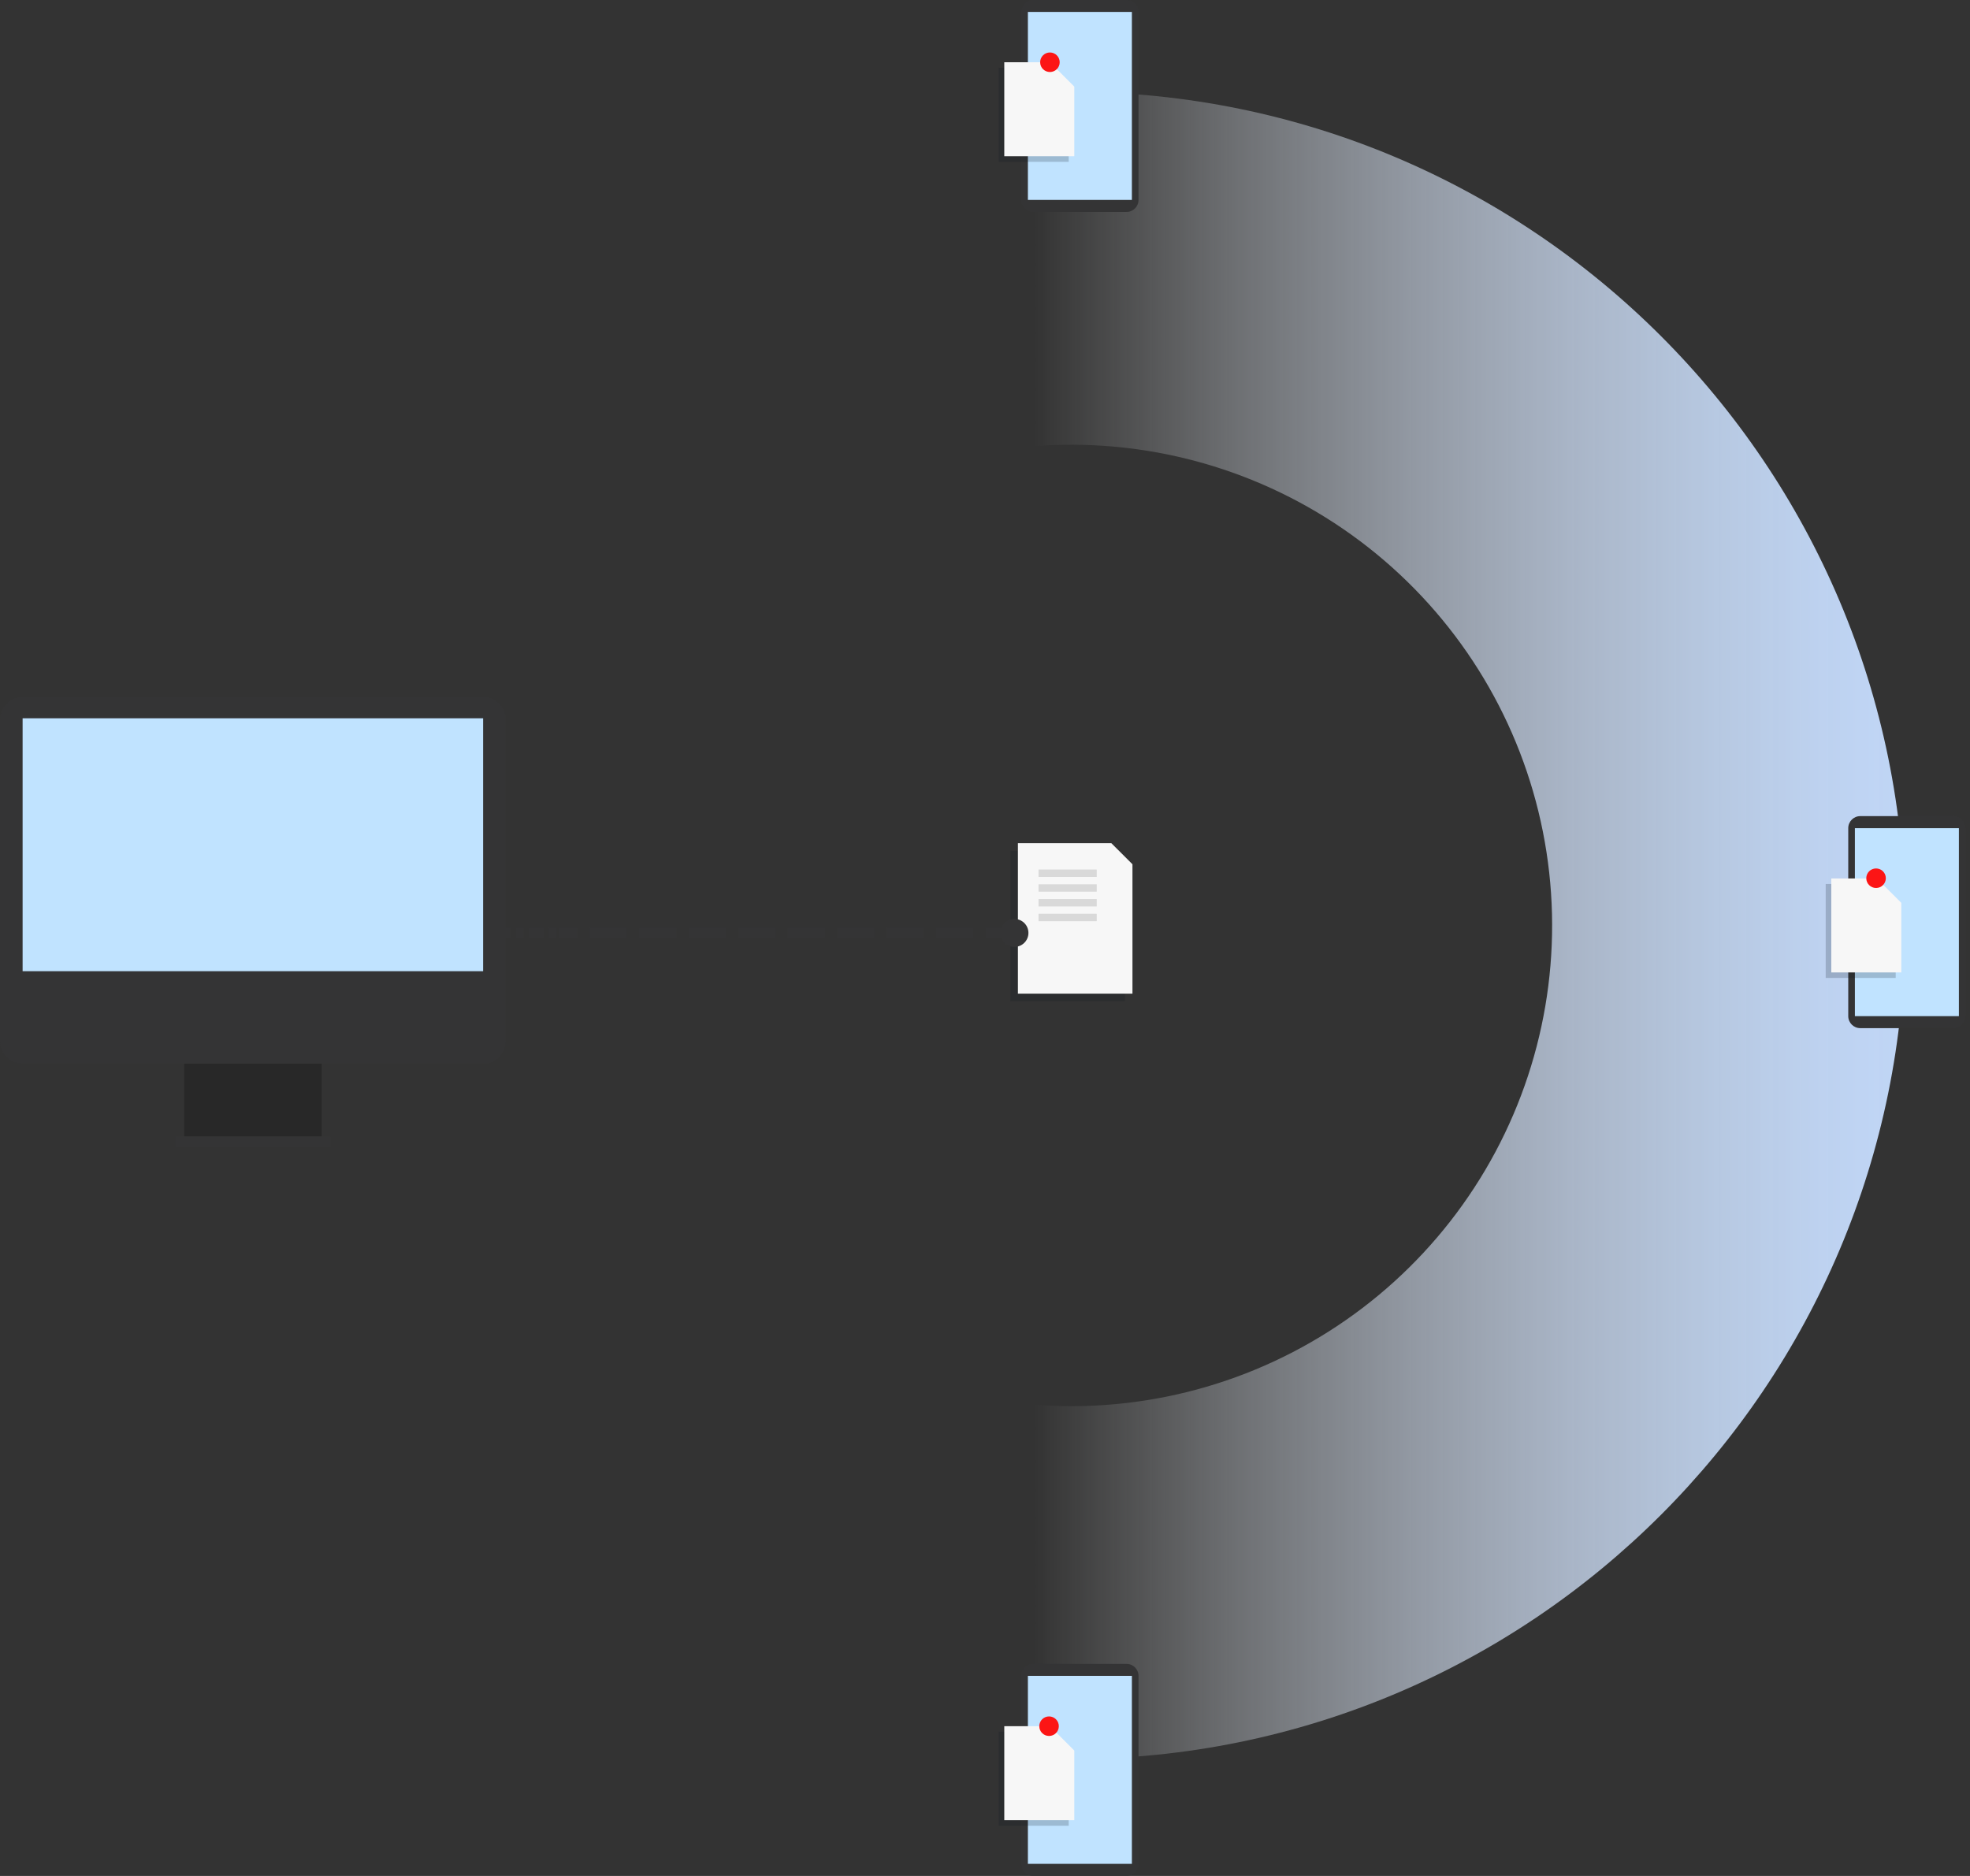 <svg width="294" height="280" viewBox="0 0 294 280" fill="none" xmlns="http://www.w3.org/2000/svg">
<rect x="0" y="0" width="294" height="280" fill="#333333" stroke="none"/>
<g clip-path="url(#clip0_848_194)">
<path d="M159.886 66.382C176.486 66.382 192.572 72.138 205.404 82.668C218.236 93.199 227.02 107.853 230.258 124.133C233.497 140.414 230.99 157.313 223.165 171.953C215.34 186.592 202.68 198.065 187.344 204.418C172.008 210.77 154.943 211.608 139.058 206.79C123.173 201.971 109.45 191.794 100.228 177.992C91.005 164.19 86.854 147.618 88.481 131.098C90.108 114.579 97.413 99.135 109.151 87.397C115.798 80.714 123.705 75.415 132.413 71.808C141.122 68.201 150.46 66.357 159.886 66.382ZM159.886 13.707C91.167 13.707 35.459 69.413 35.459 138.131C35.459 206.848 91.167 262.555 159.886 262.555C228.606 262.555 284.314 206.848 284.314 138.131C284.314 69.413 228.606 13.707 159.886 13.707Z" fill="url(#paint0_linear_848_194)"/>
<path d="M168.12 248.348H154.203C153.212 248.348 152.41 249.15 152.41 250.141V278.199C152.41 279.189 153.212 279.992 154.203 279.992H168.12C169.111 279.992 169.913 279.189 169.913 278.199V250.141C169.913 249.15 169.111 248.348 168.12 248.348Z" fill="#343435"/>
<path d="M168.921 250.133H153.401V278.191H168.921V250.133Z" fill="#C0E3FF"/>
<g style="mix-blend-mode:multiply" opacity="0.2">
<path d="M159.491 272.499H149.045V258.473H155.857L159.491 262.107V272.499Z" fill="#0B121E"/>
</g>
<path d="M160.324 271.671H149.878V257.645H156.689L160.324 261.279V271.671Z" fill="#F7F7F7"/>
<path d="M48.004 152.367H27.472V169.633H48.004V152.367Z" fill="#282828"/>
<path d="M49.319 169.637H26.157V171.246H49.319V169.637Z" fill="#343435"/>
<path d="M72.103 104.035H3.373C1.51 104.035 0 105.545 0 107.408V155.382C0 157.245 1.51 158.756 3.373 158.756H72.103C73.966 158.756 75.476 157.245 75.476 155.382V107.408C75.476 105.545 73.966 104.035 72.103 104.035Z" fill="#343435"/>
<path d="M72.103 107.207H3.374V144.959H72.103V107.207Z" fill="#C0E3FF"/>
<path d="M291.541 121.812H277.623C276.633 121.812 275.83 122.615 275.83 123.606V151.664C275.83 152.654 276.633 153.457 277.623 153.457H291.541C292.531 153.457 293.334 152.654 293.334 151.664V123.606C293.334 122.615 292.531 121.812 291.541 121.812Z" fill="#343435"/>
<path d="M292.341 123.609H276.821V151.667H292.341V123.609Z" fill="#C0E3FF"/>
<g style="mix-blend-mode:multiply" opacity="0.2">
<path d="M282.912 145.968H272.466V131.941H279.278L282.912 135.576V145.968Z" fill="#0B121E"/>
</g>
<path d="M283.744 145.144H273.298V131.117H280.11L283.744 134.752V145.144Z" fill="#F7F7F7"/>
<path d="M168.12 -0.012H154.203C153.212 -0.012 152.41 0.791 152.41 1.781V29.839C152.41 30.83 153.212 31.632 154.203 31.632H168.12C169.111 31.632 169.913 30.83 169.913 29.839V1.781C169.913 0.791 169.111 -0.012 168.12 -0.012Z" fill="#343435"/>
<path d="M168.921 1.781H153.401V29.839H168.921V1.781Z" fill="#C0E3FF"/>
<g style="mix-blend-mode:multiply" opacity="0.2">
<path d="M159.492 24.152H149.046V10.125H155.857L159.492 13.759V24.152Z" fill="#0B121E"/>
</g>
<path d="M160.324 23.316H149.878V9.289H156.689L160.324 12.923V23.316Z" fill="#F7F7F7"/>
<g style="mix-blend-mode:multiply" opacity="0.2">
<path d="M167.879 149.436H150.784V126.969H164.723L167.879 130.124V149.436Z" fill="#0B121E"/>
</g>
<path d="M169.007 148.311H151.912V125.844H165.851L169.007 128.999L169.007 148.311Z" fill="#F7F7F7"/>
<path d="M163.673 136.383H154.991V137.492H163.673V136.383Z" fill="#D9D9D9"/>
<path d="M163.673 134.184H154.991V135.293H163.673V134.184Z" fill="#D9D9D9"/>
<path d="M163.673 131.984H154.991V133.093H163.673V131.984Z" fill="#D9D9D9"/>
<path d="M163.673 129.781H154.991V130.89H163.673V129.781Z" fill="#D9D9D9"/>
<path d="M156.689 10.749C157.495 10.749 158.148 10.096 158.148 9.29C158.148 8.485 157.495 7.832 156.689 7.832C155.884 7.832 155.231 8.485 155.231 9.29C155.231 10.096 155.884 10.749 156.689 10.749Z" fill="#FC1515"/>
<path d="M279.979 132.538C280.785 132.538 281.438 131.885 281.438 131.079C281.438 130.274 280.785 129.621 279.979 129.621C279.174 129.621 278.521 130.274 278.521 131.079C278.521 131.885 279.174 132.538 279.979 132.538Z" fill="#FC1515"/>
<path d="M156.559 259.104C157.364 259.104 158.017 258.451 158.017 257.646C158.017 256.84 157.364 256.188 156.559 256.188C155.753 256.188 155.101 256.84 155.101 257.646C155.101 258.451 155.753 259.104 156.559 259.104Z" fill="#FC1515"/>
<path fill-rule="evenodd" clip-rule="evenodd" d="M76.252 139.981H75.005V138.5H76.252V139.981Z" fill="#343435"/>
<path fill-rule="evenodd" clip-rule="evenodd" d="M78.167 139.981H77.048V138.5H78.167V139.981ZM81.151 139.981H78.913V138.5H81.151V139.981ZM83.016 139.981H81.897V138.5H83.016V139.981Z" fill="#343435"/>
<path fill-rule="evenodd" clip-rule="evenodd" d="M86.183 139.981H83.414V138.5H86.183V139.981ZM93.565 139.981H88.028V138.5H93.565V139.981ZM100.947 139.981H95.41V138.5H100.947V139.981ZM108.33 139.981H102.793V138.5H108.33V139.981ZM115.712 139.981H110.175V138.5H115.712V139.981ZM123.095 139.981H117.558V138.5H123.095V139.981ZM130.477 139.981H124.94V138.5H130.477V139.981ZM137.859 139.981H132.323V138.5H137.859V139.981ZM145.242 139.981H139.705V138.5H145.242V139.981ZM149.856 139.981H147.088V138.5H149.856V139.981Z" fill="#343435"/>
<path fill-rule="evenodd" clip-rule="evenodd" d="M151.502 139.981H150.254V138.5H151.502V139.981Z" fill="#343435"/>
<path d="M151.397 141.33C152.549 141.33 153.482 140.396 153.482 139.245C153.482 138.094 152.549 137.16 151.397 137.16C150.246 137.16 149.312 138.094 149.312 139.245C149.312 140.396 150.246 141.33 151.397 141.33Z" fill="#343435"/>
</g>
<defs>
<linearGradient id="paint0_linear_848_194" x1="284.314" y1="138.131" x2="35.459" y2="138.131" gradientUnits="userSpaceOnUse">
<stop stop-color="#C0D6F6"/>
<stop offset="0.047" stop-color="#C2D7F6" stop-opacity="0.97"/>
<stop offset="0.116" stop-color="#C7DBF7" stop-opacity="0.887"/>
<stop offset="0.2" stop-color="#D0E0F8" stop-opacity="0.752"/>
<stop offset="0.295" stop-color="#DCE8FA" stop-opacity="0.563"/>
<stop offset="0.4" stop-color="#EBF2FC" stop-opacity="0.321"/>
<stop offset="0.511" stop-color="#FDFEFF" stop-opacity="0.031"/>
<stop offset="0.522" stop-color="white" stop-opacity="0"/>
</linearGradient>
<clipPath id="clip0_848_194">
<rect width="293.333" height="280" fill="white"/>
</clipPath>
</defs>
</svg>
